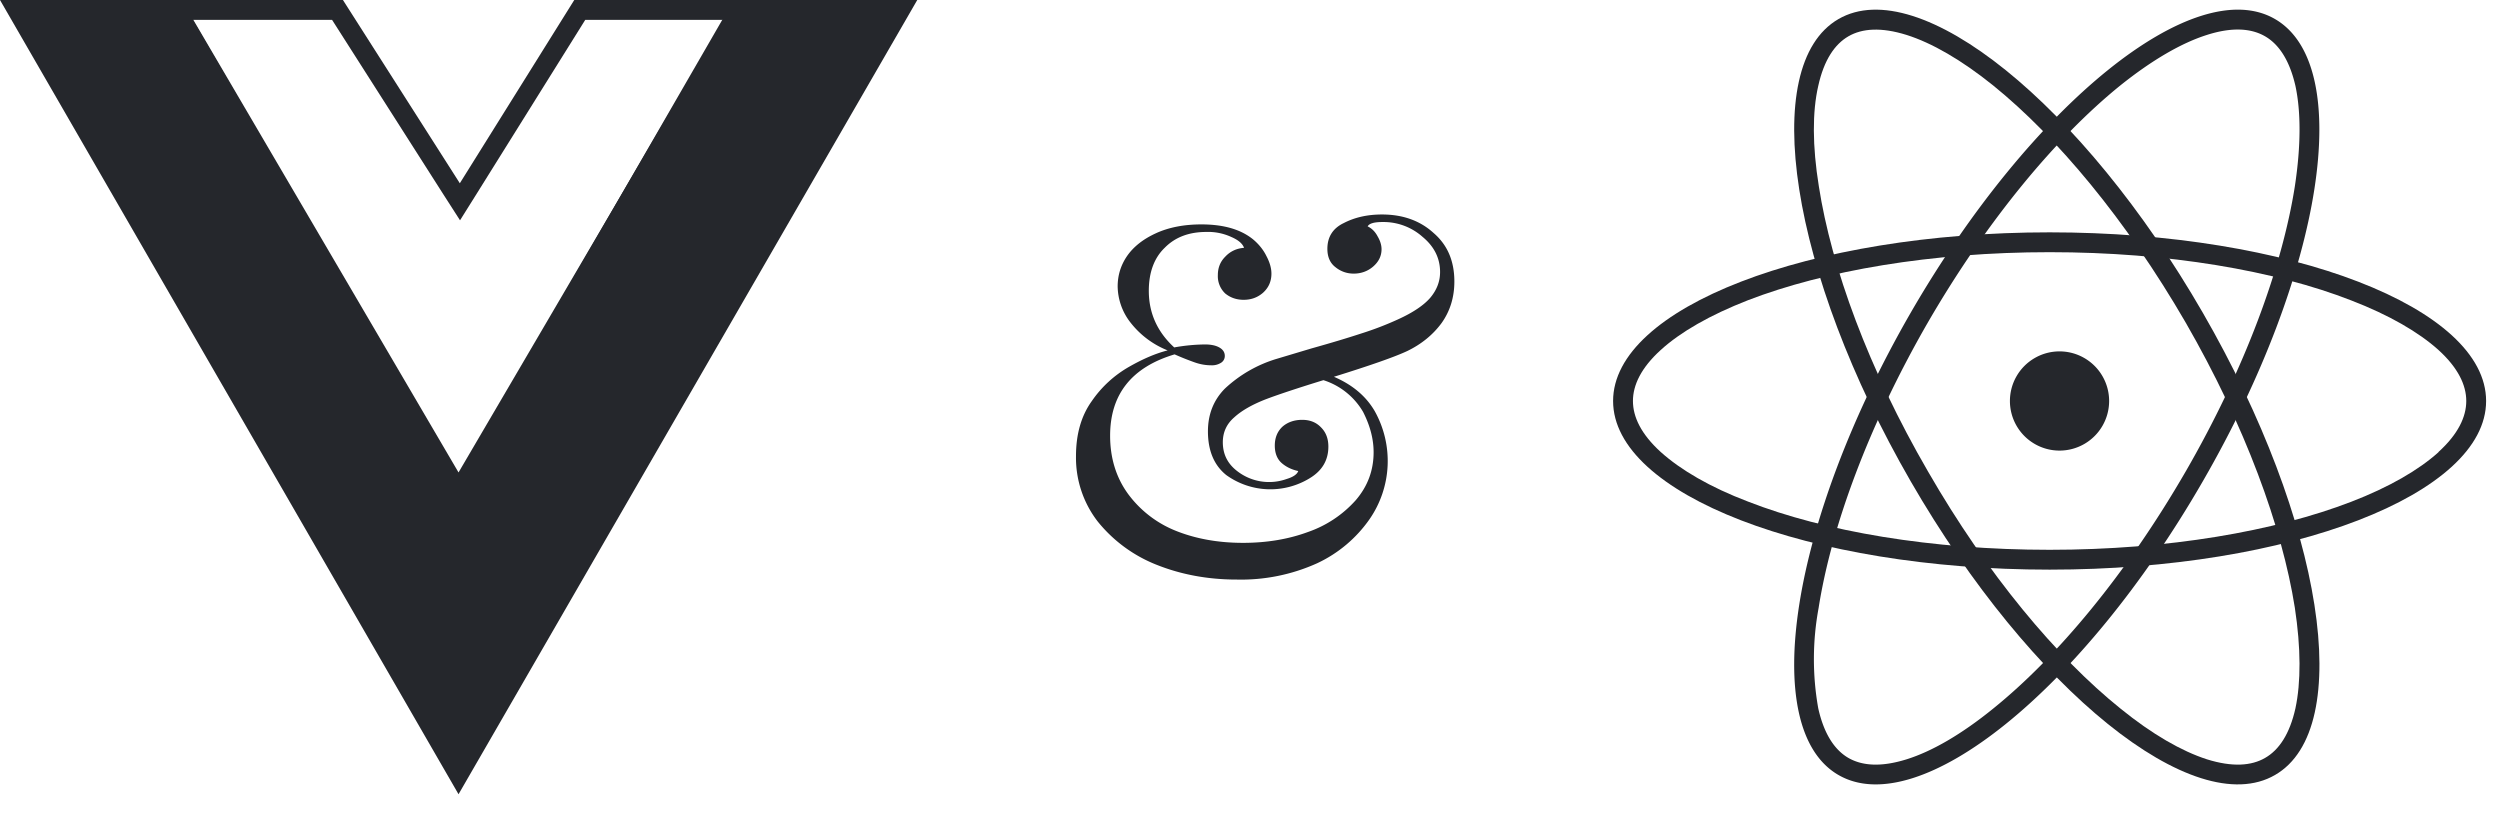 <svg fill="none" xmlns="http://www.w3.org/2000/svg" viewBox="0 0 126 41">
    <g clip-path="url(#clip0)">
        <path d="M0 0l23.11 40.03L46.23 0h-9.25L23.11 24.02 9.13 0H0z" fill="#25272c"/>
        <path d="M37.35.5L23.11 24.8 8.87.5h8.14l5.74 9 .43.67.42-.67 5.62-9h8.13z" stroke="#25272c"/>
        <path d="M69.65 10.81c1.05 0 1.92.31 2.6.93.7.6 1.05 1.41 1.05 2.45 0 .8-.22 1.5-.65 2.1-.43.58-1 1.05-1.72 1.4-.64.3-1.87.73-3.7 1.3.93.4 1.61.97 2.05 1.72a5.15 5.15 0 01-.25 5.45 6.64 6.64 0 01-2.65 2.23 9.3 9.3 0 01-4.05.82c-1.45 0-2.8-.25-4.05-.75a7.2 7.2 0 01-2.95-2.17 5.25 5.25 0 01-1.1-3.3c0-1.1.26-2.03.8-2.78a5.7 5.7 0 011.87-1.72c.7-.4 1.35-.68 1.95-.83a4.45 4.45 0 01-1.87-1.4 3.02 3.02 0 01-.65-1.82c0-.55.15-1.06.47-1.53.33-.48.82-.86 1.45-1.15.65-.3 1.42-.45 2.3-.45 1.12 0 1.98.25 2.6.75.3.25.53.54.68.85.16.3.25.6.25.88 0 .4-.15.72-.43.97-.28.24-.6.35-.97.35-.35 0-.66-.1-.93-.32a1.2 1.2 0 01-.37-.93c0-.36.12-.67.37-.92.25-.27.57-.42.95-.45-.08-.22-.3-.4-.65-.55a2.78 2.78 0 00-1.25-.25c-.87 0-1.57.26-2.1.8-.53.51-.8 1.24-.8 2.17 0 1.12.43 2.07 1.28 2.85a9.3 9.3 0 011.55-.15c.3 0 .54.05.72.15.18.1.28.24.28.43a.4.4 0 01-.2.35.85.85 0 01-.5.12c-.27 0-.55-.05-.83-.15-.28-.1-.62-.23-1-.4-2.17.65-3.25 2.02-3.25 4.1 0 1.12.3 2.09.88 2.9a5.54 5.54 0 002.4 1.88c1.01.41 2.15.62 3.42.62 1.18 0 2.28-.18 3.28-.55a5.74 5.74 0 002.4-1.6c.6-.7.9-1.5.9-2.42 0-.67-.18-1.34-.53-2.03a3.56 3.56 0 00-2-1.6c-1.3.4-2.26.72-2.87.95-.7.27-1.25.58-1.63.93-.38.33-.57.75-.57 1.25 0 .6.24 1.08.72 1.45a2.62 2.62 0 002.5.4c.33-.1.53-.24.58-.4-.32-.07-.6-.2-.83-.4-.23-.2-.35-.5-.35-.88 0-.4.13-.71.38-.95.26-.23.6-.35 1-.35s.71.13.95.38c.25.25.37.57.37.97 0 .67-.3 1.2-.92 1.58a3.8 3.8 0 01-4.23-.15c-.62-.5-.92-1.24-.92-2.2 0-.85.28-1.57.85-2.15a6.6 6.6 0 012.6-1.5l1.77-.53c1-.28 1.83-.53 2.5-.75.67-.21 1.28-.45 1.83-.7.8-.36 1.35-.74 1.67-1.12.32-.39.48-.81.48-1.28 0-.7-.3-1.29-.88-1.77a2.96 2.96 0 00-2.02-.75c-.42 0-.67.07-.75.22.21.1.38.27.5.5.13.22.2.44.2.65 0 .35-.15.64-.43.88-.27.23-.6.35-.97.35-.35 0-.66-.11-.93-.33-.27-.21-.4-.52-.4-.92 0-.6.28-1.04.83-1.3.56-.29 1.2-.43 1.92-.43z" fill="#25272c"/>
        <path fill-rule="evenodd" clip-rule="evenodd" d="M122.9 22.78c.99-.9 1.4-1.77 1.4-2.57 0-.8-.41-1.67-1.4-2.57-1-.9-2.48-1.76-4.4-2.5-3.84-1.5-9.22-2.43-15.2-2.43-5.98 0-11.36.94-15.2 2.42-1.92.75-3.4 1.6-4.4 2.51-.99.9-1.4 1.77-1.4 2.57 0 .8.41 1.67 1.4 2.57 1 .9 2.48 1.77 4.4 2.5 3.84 1.5 9.22 2.43 15.2 2.43 5.98 0 11.36-.94 15.2-2.42 1.92-.74 3.4-1.6 4.4-2.5zm-19.6 5.93c12.15 0 22-3.8 22-8.5s-9.85-8.5-22-8.5-22 3.8-22 8.5 9.85 8.5 22 8.5z" fill="#25272c"/>
        <path fill-rule="evenodd" clip-rule="evenodd" d="M115.69 4.33c-.3-1.31-.84-2.1-1.53-2.5-.69-.4-1.65-.48-2.93-.07-1.27.4-2.76 1.26-4.37 2.55-3.2 2.59-6.7 6.77-9.7 11.95-2.99 5.19-4.86 10.3-5.5 14.37a14.15 14.15 0 00-.02 5.07c.29 1.3.83 2.1 1.52 2.5.7.4 1.65.47 2.93.07 1.28-.4 2.77-1.26 4.37-2.56 3.2-2.58 6.7-6.76 9.7-11.95 2.99-5.18 4.86-10.3 5.5-14.37.31-2.04.31-3.75.03-5.06zm-4.67 19.93c6.08-10.52 7.7-20.95 3.64-23.3-4.06-2.35-12.28 4.28-18.36 14.8-6.07 10.53-7.7 20.96-3.64 23.3 4.07 2.35 12.29-4.27 18.36-14.8z" fill="#25272c"/>
        <path fill-rule="evenodd" clip-rule="evenodd" d="M96.09 1.76c-1.28-.4-2.24-.33-2.93.07s-1.23 1.19-1.52 2.5c-.3 1.3-.3 3.02.03 5.06.63 4.07 2.5 9.2 5.5 14.37 2.99 5.19 6.49 9.37 9.7 11.95 1.6 1.3 3.09 2.15 4.36 2.56 1.28.4 2.24.33 2.93-.07.7-.4 1.24-1.2 1.53-2.5.28-1.31.28-3.03-.03-5.07-.64-4.06-2.51-9.18-5.5-14.37-3-5.18-6.5-9.36-9.7-11.95-1.6-1.29-3.1-2.15-4.37-2.55zm14.93 14C104.95 5.24 96.72-1.39 92.66.96c-4.06 2.35-2.43 12.78 3.64 23.3 6.08 10.53 14.3 17.15 18.36 14.8 4.07-2.34 2.44-12.77-3.64-23.3z" fill="#25272c"/>
        <path d="M106.3 20.21a2.5 2.5 0 11-5 0 2.5 2.5 0 015 0z" fill="#25272c"/>
    </g>
</svg>

